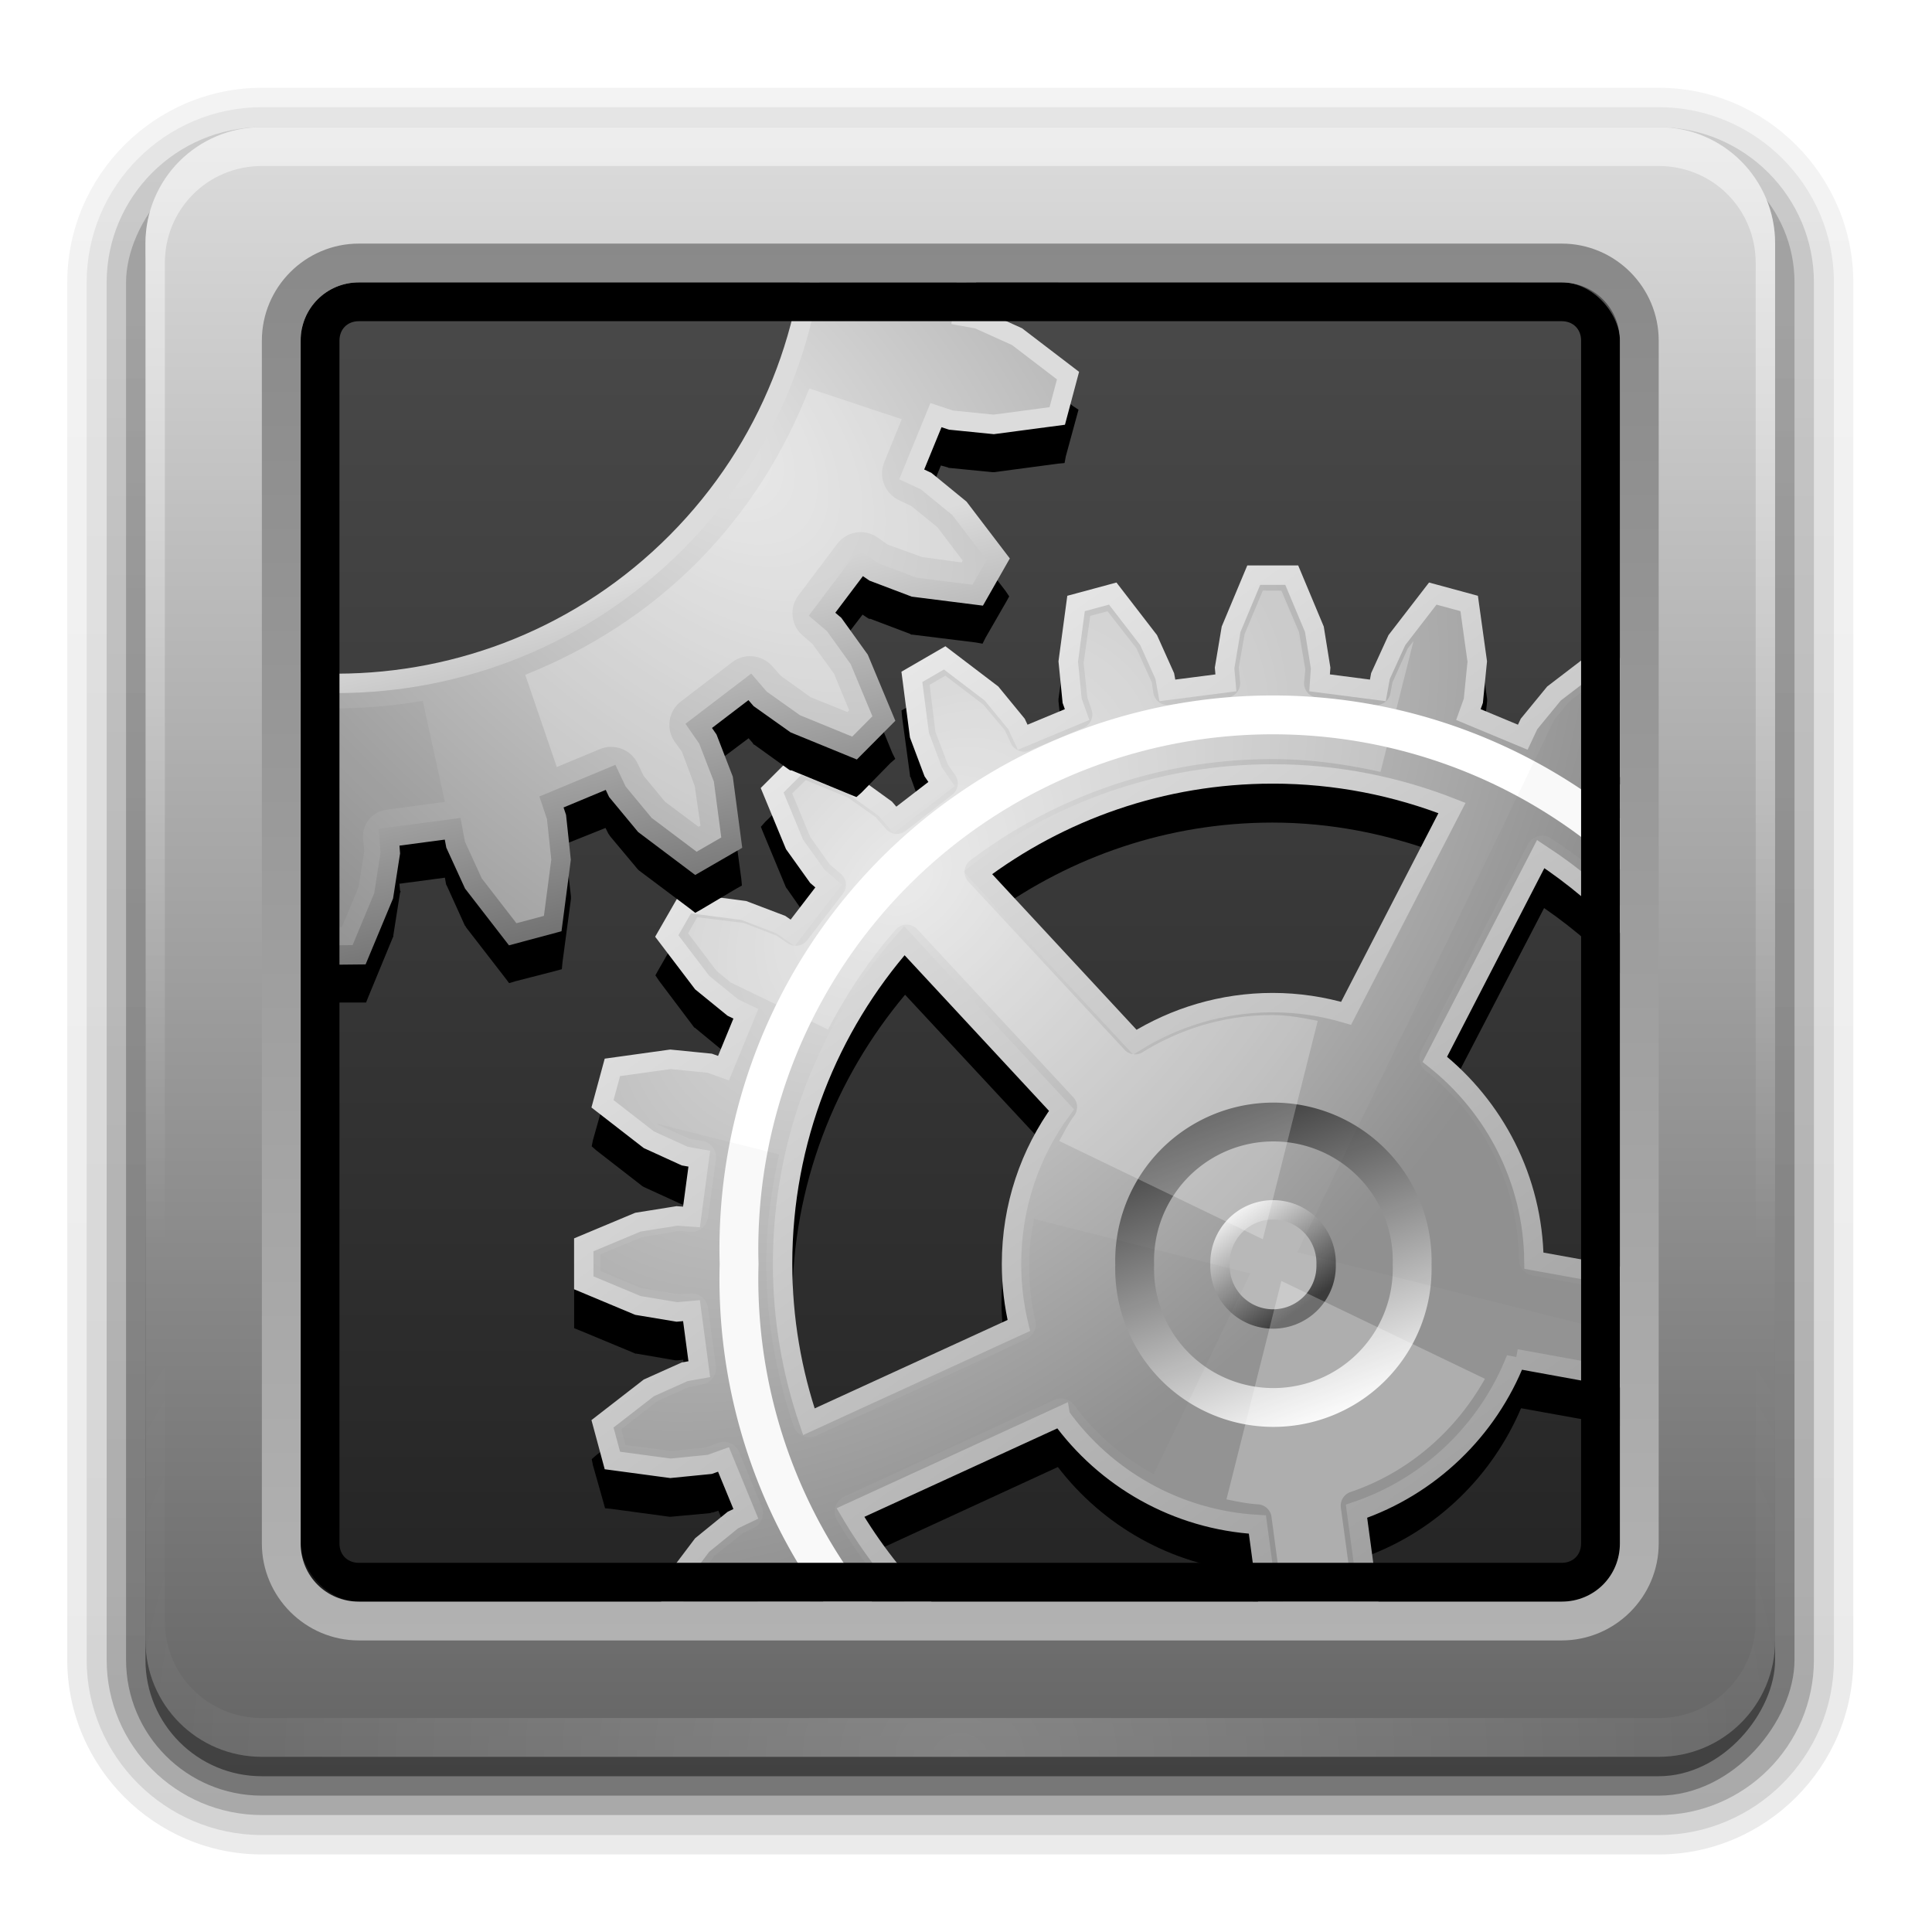 <?xml version="1.0" encoding="UTF-8" standalone="no"?>
<!-- Created with Inkscape (http://www.inkscape.org/) -->

<svg
   version="1.0"
   width="48"
   height="48"
   id="svg2408"
   sodipodi:docname="hardware.svg"
   inkscape:version="1.4 (e7c3feb, 2024-10-09)"
   xmlns:inkscape="http://www.inkscape.org/namespaces/inkscape"
   xmlns:sodipodi="http://sodipodi.sourceforge.net/DTD/sodipodi-0.dtd"
   xmlns:xlink="http://www.w3.org/1999/xlink"
   xmlns="http://www.w3.org/2000/svg"
   xmlns:svg="http://www.w3.org/2000/svg"
   xmlns:rdf="http://www.w3.org/1999/02/22-rdf-syntax-ns#"
   xmlns:cc="http://creativecommons.org/ns#"
   xmlns:dc="http://purl.org/dc/elements/1.1/">
  <sodipodi:namedview
     id="namedview1"
     pagecolor="#ffffff"
     bordercolor="#111111"
     borderopacity="1"
     inkscape:showpageshadow="0"
     inkscape:pageopacity="0"
     inkscape:pagecheckerboard="1"
     inkscape:deskcolor="#d1d1d1"
     inkscape:zoom="3.3532329"
     inkscape:cx="48.162476"
     inkscape:cy="48.162476"
     inkscape:window-width="3840"
     inkscape:window-height="2072"
     inkscape:window-x="0"
     inkscape:window-y="0"
     inkscape:window-maximized="1"
     inkscape:current-layer="svg2408" />
  <defs
     id="defs2410">
    <linearGradient
       id="linearGradient4282">
      <stop
         id="stop4284"
         style="stop-color:#e8e8e8;stop-opacity:1"
         offset="0" />
      <stop
         id="stop4286"
         style="stop-color:#828282;stop-opacity:1"
         offset="1" />
    </linearGradient>
    <linearGradient
       x1="45.448"
       y1="92.54"
       x2="45.448"
       y2="7.017"
       id="ButtonShadow"
       gradientUnits="userSpaceOnUse"
       gradientTransform="scale(1.006,0.994)">
      <stop
         id="stop3750"
         style="stop-color:#000000;stop-opacity:1"
         offset="0" />
      <stop
         id="stop3752"
         style="stop-color:#000000;stop-opacity:0.588"
         offset="1" />
    </linearGradient>
    <linearGradient
       id="linearGradient3737">
      <stop
         id="stop3739"
         style="stop-color:#ffffff;stop-opacity:1"
         offset="0" />
      <stop
         id="stop3741"
         style="stop-color:#ffffff;stop-opacity:0"
         offset="1" />
    </linearGradient>
    <filter
       color-interpolation-filters="sRGB"
       id="filter3174"
       x="-0.048"
       y="-0.048"
       width="1.095"
       height="1.097">
      <feGaussianBlur
         id="feGaussianBlur3176"
         stdDeviation="1.71" />
    </filter>
    <filter
       x="-0.196"
       y="-0.196"
       width="1.392"
       height="1.392"
       color-interpolation-filters="sRGB"
       id="filter3794">
      <feGaussianBlur
         id="feGaussianBlur3796"
         stdDeviation="5.28" />
    </filter>
    <linearGradient
       x1="48"
       y1="20.221"
       x2="48"
       y2="138.661"
       id="linearGradient3613"
       xlink:href="#linearGradient3737"
       gradientUnits="userSpaceOnUse" />
    <clipPath
       id="clipPath3613">
      <rect
         width="84"
         height="84"
         rx="6"
         ry="6"
         x="6"
         y="6"
         id="rect3615"
         style="fill:#ffffff;fill-opacity:1;fill-rule:nonzero;stroke:none" />
    </clipPath>
    <radialGradient
       cx="48"
       cy="90.172"
       r="42"
       fx="48"
       fy="90.172"
       id="radialGradient2874"
       xlink:href="#linearGradient3737-7"
       gradientUnits="userSpaceOnUse"
       gradientTransform="matrix(1.157,0,0,0.996,-7.551,0.197)" />
    <linearGradient
       id="linearGradient3737-7">
      <stop
         id="stop3739-2"
         style="stop-color:#ffffff;stop-opacity:1"
         offset="0" />
      <stop
         id="stop3741-7"
         style="stop-color:#ffffff;stop-opacity:0"
         offset="1" />
    </linearGradient>
    <linearGradient
       x1="43.179"
       y1="13"
       x2="43.179"
       y2="83.295"
       id="linearGradient3279"
       xlink:href="#linearGradient3273"
       gradientUnits="userSpaceOnUse"
       gradientTransform="matrix(1.029,0,0,-1.029,-1.412,97.412)" />
    <linearGradient
       x1="36.357"
       y1="6"
       x2="36.357"
       y2="63.893"
       id="linearGradient3188-8"
       xlink:href="#linearGradient3737-0"
       gradientUnits="userSpaceOnUse" />
    <linearGradient
       id="linearGradient3737-0">
      <stop
         id="stop3739-4"
         style="stop-color:#ffffff;stop-opacity:1"
         offset="0" />
      <stop
         id="stop3741-76"
         style="stop-color:#ffffff;stop-opacity:0"
         offset="1" />
    </linearGradient>
    <linearGradient
       x1="48"
       y1="90"
       x2="48"
       y2="5.988"
       id="linearGradient2912"
       xlink:href="#linearGradient3187-9"
       gradientUnits="userSpaceOnUse" />
    <linearGradient
       id="linearGradient3273">
      <stop
         id="stop3275"
         style="stop-color:#b2b2b2;stop-opacity:1"
         offset="0" />
      <stop
         id="stop3277"
         style="stop-color:#898989;stop-opacity:1"
         offset="1" />
    </linearGradient>
    <linearGradient
       id="linearGradient3187-9">
      <stop
         id="stop3189-7"
         style="stop-color:#656565;stop-opacity:1"
         offset="0" />
      <stop
         id="stop3191-8"
         style="stop-color:#dcdcdc;stop-opacity:1"
         offset="1" />
    </linearGradient>
    <linearGradient
       id="linearGradient3234">
      <stop
         id="stop3236"
         style="stop-color:#232323;stop-opacity:1"
         offset="0" />
      <stop
         id="stop3238"
         style="stop-color:#4b4b4b;stop-opacity:1"
         offset="1" />
    </linearGradient>
    <linearGradient
       x1="60.777"
       y1="115.279"
       x2="60.777"
       y2="8.551"
       id="linearGradient3880"
       xlink:href="#linearGradient3234"
       gradientUnits="userSpaceOnUse"
       gradientTransform="matrix(0.686,0,0,0.684,4.242,5.727)" />
    <clipPath
       id="clipPath3918">
      <rect
         width="68"
         height="68"
         rx="3"
         ry="3"
         x="14"
         y="14"
         id="rect3920"
         style="fill:#ffffff;fill-opacity:1;stroke:none" />
    </clipPath>
    <linearGradient
       id="linearGradient7450">
      <stop
         id="stop7452"
         style="stop-color:#e3e3e3;stop-opacity:1"
         offset="0" />
      <stop
         id="stop7454"
         style="stop-color:#939393;stop-opacity:1"
         offset="1" />
    </linearGradient>
    <linearGradient
       id="linearGradient3187-1">
      <stop
         id="stop3189-0"
         style="stop-color:#656565;stop-opacity:1"
         offset="0" />
      <stop
         id="stop3191-1"
         style="stop-color:#dcdcdc;stop-opacity:1"
         offset="1" />
    </linearGradient>
    <filter
       color-interpolation-filters="sRGB"
       id="filter7809"
       x="-0.063"
       y="-0.047"
       width="1.127"
       height="1.094">
      <feGaussianBlur
         id="feGaussianBlur7811"
         stdDeviation="1.86" />
    </filter>
    <filter
       color-interpolation-filters="sRGB"
       id="filter7813"
       x="-0.182"
       y="-0.095"
       width="1.364"
       height="1.189">
      <feGaussianBlur
         id="feGaussianBlur7815"
         stdDeviation="1.452" />
    </filter>
    <linearGradient
       id="linearGradient3298">
      <stop
         id="stop3300"
         style="stop-color:#f9f9f9;stop-opacity:1"
         offset="0" />
      <stop
         id="stop3302"
         style="stop-color:#3c3c3c;stop-opacity:1"
         offset="1" />
    </linearGradient>
    <filter
       color-interpolation-filters="sRGB"
       id="filter7542"
       x="-0.08"
       y="-0.08"
       width="1.159"
       height="1.159">
      <feGaussianBlur
         id="feGaussianBlur7544"
         stdDeviation="0.063" />
    </filter>
    <filter
       color-interpolation-filters="sRGB"
       id="filter4244"
       x="-0.048"
       y="-0.048"
       width="1.096"
       height="1.096">
      <feGaussianBlur
         id="feGaussianBlur4246"
         stdDeviation="1.568" />
    </filter>
    <radialGradient
       cx="48.969"
       cy="1.473"
       r="83.476"
       fx="48.969"
       fy="1.473"
       id="radialGradient4255"
       xlink:href="#linearGradient7450"
       gradientUnits="userSpaceOnUse"
       gradientTransform="matrix(1,0.004,-0.002,0.569,0.003,0.453)" />
    <linearGradient
       x1="73.195"
       y1="34.162"
       x2="49.625"
       y2="19.184"
       id="linearGradient4257"
       xlink:href="#linearGradient3187-1"
       gradientUnits="userSpaceOnUse" />
    <radialGradient
       cx="48.969"
       cy="1.473"
       r="83.476"
       fx="48.969"
       fy="1.473"
       id="radialGradient4259"
       xlink:href="#linearGradient7450"
       gradientUnits="userSpaceOnUse"
       gradientTransform="matrix(1,0.004,-0.002,0.569,0.003,0.453)" />
    <linearGradient
       x1="39.292"
       y1="18.785"
       x2="77.52"
       y2="37.811"
       id="linearGradient4261"
       xlink:href="#linearGradient7450"
       gradientUnits="userSpaceOnUse" />
    <filter
       color-interpolation-filters="sRGB"
       id="filter4278"
       x="-0.045"
       y="-0.052"
       width="1.09"
       height="1.103">
      <feGaussianBlur
         id="feGaussianBlur4280"
         stdDeviation="1.891" />
    </filter>
    <clipPath
       id="clipPath4290">
      <path
         d="m 81.776,33.017 -1.699,4.061 -0.488,2.909 0.098,1.113 -4.393,0.566 -0.195,-1.074 -1.21,-2.694 -2.694,-3.495 -2.753,0.742 -0.586,4.354 0.293,2.948 0.371,1.035 -4.08,1.699 -0.469,-0.996 -1.874,-2.284 -3.514,-2.675 -2.46,1.425 0.566,4.373 1.035,2.753 0.625,0.918 -3.495,2.694 -0.722,-0.84 -2.401,-1.738 -4.08,-1.66 -2.011,2.011 1.679,4.061 1.718,2.401 0.84,0.722 -2.694,3.514 -0.898,-0.625 -2.772,-1.054 -4.354,-0.566 -1.425,2.48 2.655,3.495 2.304,1.874 0.976,0.469 -1.679,4.08 -1.035,-0.371 -2.948,-0.293 -4.354,0.605 -0.742,2.733 3.475,2.694 2.694,1.23 1.093,0.195 -0.586,4.373 -1.093,-0.078 -2.929,0.469 -4.061,1.699 v 2.85 l 4.061,1.699 2.929,0.488 1.093,-0.098 0.586,4.393 -1.093,0.195 -2.694,1.21 -3.475,2.694 0.742,2.753 4.354,0.586 2.948,-0.293 1.035,-0.371 1.679,4.08 -0.976,0.469 -2.304,1.874 -2.655,3.514 1.425,2.46 4.354,-0.566 2.772,-1.035 0.898,-0.625 2.694,3.495 -0.84,0.722 -1.718,2.401 -1.679,4.08 2.011,2.011 4.08,-1.679 2.401,-1.718 0.722,-0.84 3.495,2.694 -0.625,0.898 -1.035,2.772 -0.566,4.354 2.46,1.425 3.514,-2.655 1.874,-2.304 0.469,-0.976 4.08,1.679 -0.371,1.035 -0.293,2.948 0.586,4.354 2.753,0.742 2.694,-3.475 1.21,-2.694 0.195,-1.093 4.393,0.586 -0.098,1.093 0.488,2.929 1.699,4.061 h 2.85 l 1.699,-4.061 0.469,-2.929 -0.078,-1.093 4.373,-0.586 0.195,1.093 1.23,2.694 2.694,3.475 2.733,-0.742 0.605,-4.354 -0.293,-2.948 -0.371,-1.035 4.08,-1.679 0.469,0.976 1.874,2.304 3.495,2.655 2.48,-1.425 -0.566,-4.354 -1.054,-2.772 -0.625,-0.898 3.514,-2.694 0.722,0.84 2.401,1.718 4.061,1.679 2.011,-2.011 -1.66,-4.08 -1.738,-2.401 -0.84,-0.722 2.694,-3.495 0.918,0.625 2.753,1.035 4.373,0.566 1.425,-2.46 -2.675,-3.514 -2.284,-1.874 -0.996,-0.469 1.699,-4.08 1.035,0.371 2.948,0.293 4.354,-0.586 0.742,-2.753 -3.495,-2.694 -2.694,-1.21 -1.074,-0.195 0.566,-4.393 1.113,0.098 2.909,-0.488 4.061,-1.699 v -2.85 l -4.061,-1.699 -2.909,-0.469 -1.113,0.078 -0.566,-4.373 1.074,-0.195 2.694,-1.23 3.495,-2.694 -0.742,-2.733 -4.354,-0.605 -2.948,0.293 -1.035,0.371 -1.699,-4.08 0.996,-0.469 2.284,-1.874 2.675,-3.495 -1.425,-2.48 -4.373,0.566 -2.753,1.054 -0.918,0.625 -2.694,-3.514 0.84,-0.722 1.738,-2.401 1.66,-4.061 -2.011,-2.011 -4.061,1.66 -2.401,1.738 -0.722,0.84 -3.514,-2.694 0.625,-0.918 1.054,-2.753 0.566,-4.373 -2.48,-1.425 -3.495,2.675 -1.874,2.284 -0.469,0.996 -4.08,-1.699 0.371,-1.035 0.293,-2.948 -0.605,-4.354 -2.733,-0.742 -2.694,3.495 -1.23,2.694 -0.195,1.074 -4.373,-0.566 0.078,-1.113 -0.469,-2.909 -1.699,-4.061 z m 1.425,14.916 c 4.751,0 9.283,0.916 13.452,2.558 l -7.946,15.404 c -1.749,-0.512 -3.591,-0.8 -5.506,-0.8 -3.796,0 -7.345,1.097 -10.348,2.968 L 61.061,55.352 c 6.162,-4.653 13.829,-7.419 22.14,-7.419 z m 20.109,6.013 c 10.023,6.567 16.654,17.877 16.654,30.75 0,0.961 -0.045,1.908 -0.117,2.85 L 102.803,84.462 c -0.073,-6.123 -2.973,-11.566 -7.439,-15.111 z m -47.755,6.501 11.792,12.71 c -2.366,3.239 -3.749,7.223 -3.749,11.539 0,1.593 0.187,3.144 0.547,4.627 l -15.756,7.224 c -1.269,-3.722 -1.972,-7.702 -1.972,-11.851 0,-9.287 3.449,-17.776 9.137,-24.248 z m 45.9,31.375 17.064,3.104 c -3.646,12.613 -13.873,22.447 -26.708,25.537 l -2.323,-17.2 c 5.479,-1.858 9.871,-6.077 11.968,-11.441 z m -34.186,4.315 c 3.35,4.654 8.699,7.771 14.779,8.122 l 2.323,17.2 c -0.389,0.012 -0.779,0.02 -1.171,0.02 -13.489,0 -25.285,-7.276 -31.687,-18.118 l 15.756,-7.224 z"
         inkscape:connector-curvature="0"
         id="path4292"
         style="fill:#ffffff;fill-opacity:1;stroke:none" />
    </clipPath>
    <clipPath
       id="clipPath4300">
      <path
         d="m 81.882,32.767 -1.713,4.096 -0.492,2.934 0.098,1.123 -4.431,0.571 -0.197,-1.083 -1.221,-2.718 -2.718,-3.525 -2.777,0.748 -0.591,4.392 0.295,2.974 0.374,1.044 -4.116,1.713 -0.473,-1.004 -1.891,-2.304 -3.545,-2.698 -2.482,1.438 0.571,4.412 1.044,2.777 0.63,0.926 -3.525,2.718 -0.729,-0.847 -2.422,-1.753 -4.116,-1.674 -2.029,2.029 1.694,4.096 1.733,2.422 0.847,0.729 -2.718,3.545 -0.906,-0.63 -2.797,-1.063 -4.392,-0.571 -1.438,2.501 2.678,3.525 2.324,1.891 0.985,0.473 -1.694,4.116 -1.044,-0.374 -2.974,-0.295 -4.392,0.611 -0.748,2.757 3.506,2.718 2.718,1.241 1.103,0.197 -0.591,4.412 -1.103,-0.079 -2.954,0.473 -4.096,1.713 v 2.875 l 4.096,1.713 2.954,0.492 1.103,-0.098 0.591,4.431 -1.103,0.197 -2.718,1.221 -3.506,2.718 0.748,2.777 4.392,0.591 2.974,-0.295 1.044,-0.374 1.694,4.116 -0.985,0.473 -2.324,1.891 -2.678,3.545 1.438,2.481 4.392,-0.571 2.797,-1.044 0.906,-0.63 2.718,3.525 -0.847,0.729 -1.733,2.422 -1.694,4.116 2.029,2.029 4.116,-1.694 2.422,-1.733 0.729,-0.847 3.525,2.718 -0.63,0.906 -1.044,2.797 -0.571,4.392 2.482,1.438 3.545,-2.678 1.891,-2.324 0.473,-0.985 4.116,1.694 -0.374,1.044 -0.295,2.974 0.591,4.392 2.777,0.748 2.718,-3.506 1.221,-2.718 0.197,-1.103 4.431,0.591 -0.098,1.103 0.492,2.954 1.713,4.096 h 2.875 l 1.713,-4.096 0.473,-2.954 -0.079,-1.103 4.412,-0.591 0.197,1.103 1.241,2.718 2.718,3.506 2.757,-0.748 0.611,-4.392 -0.295,-2.974 -0.374,-1.044 4.116,-1.694 0.473,0.985 1.891,2.324 3.525,2.678 2.501,-1.438 -0.571,-4.392 -1.063,-2.797 -0.63,-0.906 3.545,-2.718 0.729,0.847 2.422,1.733 4.096,1.694 2.029,-2.029 -1.674,-4.116 -1.753,-2.422 -0.847,-0.729 2.718,-3.525 0.926,0.63 2.777,1.044 4.412,0.571 1.438,-2.481 -2.698,-3.545 -2.304,-1.891 -1.004,-0.473 1.713,-4.116 1.044,0.374 2.974,0.295 4.392,-0.591 0.748,-2.777 -3.525,-2.718 -2.718,-1.221 -1.083,-0.197 0.571,-4.431 1.123,0.098 2.934,-0.492 4.096,-1.713 v -2.875 l -4.096,-1.713 -2.934,-0.473 -1.123,0.079 -0.571,-4.412 1.083,-0.197 2.718,-1.241 3.525,-2.718 -0.748,-2.757 -4.392,-0.611 -2.974,0.295 -1.044,0.374 -1.713,-4.116 1.004,-0.473 2.304,-1.891 2.698,-3.525 -1.438,-2.501 -4.412,0.571 -2.777,1.063 -0.926,0.63 -2.718,-3.545 0.847,-0.729 1.753,-2.422 1.674,-4.096 -2.029,-2.029 -4.096,1.674 -2.422,1.753 -0.729,0.847 -3.545,-2.718 0.63,-0.926 1.063,-2.777 0.571,-4.412 -2.501,-1.438 -3.525,2.698 -1.891,2.304 -0.473,1.004 -4.116,-1.713 0.374,-1.044 0.295,-2.974 -0.611,-4.392 -2.757,-0.748 -2.718,3.525 -1.241,2.718 -0.197,1.083 -4.412,-0.571 0.079,-1.123 -0.473,-2.934 -1.713,-4.096 z m 1.438,15.047 c 4.793,0 9.364,0.924 13.569,2.58 l -8.016,15.539 C 87.109,65.415 85.251,65.125 83.32,65.125 c -3.829,0 -7.409,1.107 -10.438,2.994 l -11.895,-12.821 c 6.216,-4.694 13.95,-7.484 22.333,-7.484 z m 20.285,6.066 c 10.111,6.625 16.799,18.033 16.799,31.019 0,0.97 -0.045,1.924 -0.118,2.875 l -17.193,-3.112 c -0.074,-6.177 -2.999,-11.667 -7.504,-15.243 z m -48.172,6.558 11.895,12.821 c -2.386,3.267 -3.781,7.287 -3.781,11.639 0,1.607 0.189,3.171 0.551,4.668 l -15.893,7.287 c -1.281,-3.755 -1.989,-7.769 -1.989,-11.954 0,-9.368 3.479,-17.931 9.217,-24.46 z m 46.301,31.649 17.213,3.131 C 115.269,107.941 104.953,117.861 92.005,120.978 l -2.344,-17.351 c 5.527,-1.874 9.957,-6.13 12.073,-11.541 z m -34.485,4.352 c 3.38,4.694 8.775,7.839 14.909,8.193 l 2.344,17.351 c -0.393,0.012 -0.786,0.02 -1.182,0.02 -13.607,0 -25.506,-7.34 -31.964,-18.276 l 15.893,-7.287 z"
         inkscape:connector-curvature="0"
         id="path4302"
         style="fill:#ffffff;fill-opacity:1;stroke:none" />
    </clipPath>
    <filter
       color-interpolation-filters="sRGB"
       id="filter4308"
       x="-0.051"
       y="-0.045"
       width="1.103"
       height="1.09">
      <feGaussianBlur
         id="feGaussianBlur4310"
         stdDeviation="1.897" />
    </filter>
    <filter
       color-interpolation-filters="sRGB"
       id="filter4325"
       x="-0.048"
       y="-0.048"
       width="1.096"
       height="1.096">
      <feGaussianBlur
         id="feGaussianBlur4327"
         stdDeviation="1.44" />
    </filter>
    <radialGradient
       cx="56.055"
       cy="55.979"
       r="52.252"
       fx="56.055"
       fy="55.979"
       id="radialGradient4338"
       xlink:href="#linearGradient7450"
       gradientUnits="userSpaceOnUse"
       gradientTransform="matrix(0.624,-0.624,0.397,0.397,57.19,56.707)" />
    <linearGradient
       x1="50.76"
       y1="42.24"
       x2="113.84"
       y2="130.512"
       id="linearGradient4340"
       xlink:href="#linearGradient4282"
       gradientUnits="userSpaceOnUse"
       gradientTransform="matrix(0.686,0,0,0.686,75.974,5.553)" />
    <linearGradient
       x1="80.875"
       y1="82.615"
       x2="82.574"
       y2="84.938"
       id="linearGradient4342"
       xlink:href="#linearGradient3298"
       gradientUnits="userSpaceOnUse" />
    <linearGradient
       x1="82.312"
       y1="85.362"
       x2="81.313"
       y2="82.652"
       id="linearGradient4344"
       xlink:href="#linearGradient3298"
       gradientUnits="userSpaceOnUse" />
    <clipPath
       id="clipPath4350">
      <rect
         width="68"
         height="68"
         rx="3"
         ry="3"
         x="84"
         y="14"
         id="rect4352"
         style="fill:#ffffff;fill-opacity:1;stroke:none" />
    </clipPath>
    <clipPath
       id="clipPath4354">
      <rect
         width="68"
         height="68"
         rx="3"
         ry="3"
         x="-36"
         y="14"
         id="rect4356"
         style="fill:#ffffff;fill-opacity:1;stroke:none" />
    </clipPath>
    <filter
       x="-0.168"
       y="-0.168"
       width="1.336"
       height="1.336"
       color-interpolation-filters="sRGB"
       id="filter3773">
      <feGaussianBlur
         id="feGaussianBlur3775"
         stdDeviation="5.04" />
    </filter>
    <linearGradient
       x1="45.448"
       y1="92.54"
       x2="45.448"
       y2="7.017"
       id="ButtonShadow-0"
       gradientUnits="userSpaceOnUse"
       gradientTransform="matrix(1.006,0,0,0.994,100,0)">
      <stop
         id="stop3750-8"
         style="stop-color:#000000;stop-opacity:1"
         offset="0" />
      <stop
         id="stop3752-5"
         style="stop-color:#000000;stop-opacity:0.588"
         offset="1" />
    </linearGradient>
    <linearGradient
       x1="32.251"
       y1="6.132"
       x2="32.251"
       y2="90.239"
       id="linearGradient3780"
       xlink:href="#ButtonShadow-0"
       gradientUnits="userSpaceOnUse"
       gradientTransform="matrix(1.024,0,0,1.012,-1.143,-98.071)" />
    <linearGradient
       x1="32.251"
       y1="6.132"
       x2="32.251"
       y2="90.239"
       id="linearGradient3772"
       xlink:href="#ButtonShadow-0"
       gradientUnits="userSpaceOnUse"
       gradientTransform="matrix(1.024,0,0,1.012,-1.143,-98.071)" />
    <linearGradient
       x1="32.251"
       y1="6.132"
       x2="32.251"
       y2="90.239"
       id="linearGradient3725"
       xlink:href="#ButtonShadow-0"
       gradientUnits="userSpaceOnUse"
       gradientTransform="matrix(1.024,0,0,1.012,-1.143,-98.071)" />
    <linearGradient
       x1="32.251"
       y1="6.132"
       x2="32.251"
       y2="90.239"
       id="linearGradient3721"
       xlink:href="#ButtonShadow-0"
       gradientUnits="userSpaceOnUse"
       gradientTransform="translate(0,-97)" />
    <linearGradient
       x1="32.251"
       y1="6.132"
       x2="32.251"
       y2="90.239"
       id="linearGradient3811"
       xlink:href="#ButtonShadow-0"
       gradientUnits="userSpaceOnUse"
       gradientTransform="matrix(1.024,0,0,1.012,-1.143,-98.071)" />
  </defs>
  <g
     id="layer2"
     style="display:none">
    <rect
       width="86"
       height="85"
       rx="6"
       ry="6"
       x="5"
       y="7"
       id="rect3745"
       style="opacity:0.9;fill:url(#ButtonShadow);fill-opacity:1;fill-rule:nonzero;stroke:none;filter:url(#filter3174)" />
  </g>
  <g
     id="layer4" />
  <g
     id="g1"
     transform="matrix(0.482,0,0,0.482,0.722,0.268)">
    <g
       id="layer6"
       style="display:inline">
      <path
         d="m 12,-95.031 c -5.511,0 -10.031,4.52 -10.031,10.031 v 71 c 0,5.511 4.52,10.031 10.031,10.031 h 72 c 5.511,0 10.031,-4.52 10.031,-10.031 v -71 c 0,-5.511 -4.52,-10.031 -10.031,-10.031 z"
         transform="scale(1,-1)"
         id="path3786"
         style="display:inline;opacity:0.08;fill:url(#linearGradient3811);fill-opacity:1;fill-rule:nonzero;stroke:none" />
      <path
         d="m 12,-94.031 c -4.972,0 -9.031,4.06 -9.031,9.031 v 71 c 0,4.972 4.06,9.031 9.031,9.031 h 72 c 4.972,0 9.031,-4.06 9.031,-9.031 v -71 c 0,-4.972 -4.06,-9.031 -9.031,-9.031 z"
         transform="scale(1,-1)"
         id="path3778"
         style="display:inline;opacity:0.1;fill:url(#linearGradient3780);fill-opacity:1;fill-rule:nonzero;stroke:none" />
      <path
         d="m 12,-93 c -4.409,0 -8,3.591 -8,8 v 71 c 0,4.409 3.591,8 8,8 h 72 c 4.409,0 8,-3.591 8,-8 v -71 c 0,-4.409 -3.591,-8 -8,-8 z"
         transform="scale(1,-1)"
         id="path3770"
         style="display:inline;opacity:0.2;fill:url(#linearGradient3772);fill-opacity:1;fill-rule:nonzero;stroke:none" />
      <rect
         width="86"
         height="85"
         rx="7"
         ry="7"
         x="5"
         y="-92"
         transform="scale(1,-1)"
         id="rect3723"
         style="display:inline;opacity:0.3;fill:url(#linearGradient3725);fill-opacity:1;fill-rule:nonzero;stroke:none" />
      <rect
         width="84"
         height="84"
         rx="6"
         ry="6"
         x="6"
         y="-91"
         transform="scale(1,-1)"
         id="rect3716"
         style="display:inline;opacity:0.45;fill:url(#linearGradient3721);fill-opacity:1;fill-rule:nonzero;stroke:none" />
    </g>
    <rect
       width="72"
       height="72"
       rx="7.547"
       ry="7.521"
       x="12"
       y="14"
       id="rect3232"
       style="display:inline;fill:url(#linearGradient3880);fill-opacity:1;fill-rule:evenodd;stroke:none" />
    <g
       transform="translate(-69,1)"
       clip-path="url(#clipPath4350)"
       id="g4329">
      <path
         d="m 131.781,29.594 -0.125,0.312 L 130.5,32.688 130.469,32.75 v 0.031 l -0.344,2 v 0.062 0.062 l 0.031,0.312 -2.094,0.25 -0.031,-0.25 v -0.062 L 128,35.094 127.156,33.25 127.125,33.188 127.094,33.125 125.25,30.75 l -0.188,-0.281 -0.344,0.094 -1.875,0.5 -0.344,0.094 -0.031,0.344 -0.406,2.969 v 0.062 0.062 l 0.219,2.031 v 0.062 0.062 l 0.094,0.25 -1.906,0.781 -0.125,-0.219 L 120.312,37.5 120.281,37.438 119,35.875 l -0.031,-0.031 -0.062,-0.062 -2.406,-1.812 -0.281,-0.219 -0.281,0.156 -1.688,1 -0.281,0.156 0.031,0.344 0.406,3 v 0.062 l 0.031,0.031 0.688,1.906 0.031,0.062 0.031,0.031 0.156,0.25 -1.656,1.281 -0.188,-0.219 -0.031,-0.062 -0.031,-0.031 -1.656,-1.188 -0.062,-0.031 -0.031,-0.031 -2.812,-1.125 -0.312,-0.125 -0.219,0.219 -1.406,1.375 -0.219,0.25 0.125,0.312 1.156,2.781 0.031,0.062 0.031,0.031 1.156,1.656 0.031,0.062 0.062,0.031 0.219,0.188 -1.281,1.656 -0.219,-0.156 -0.062,-0.031 -0.031,-0.031 -1.906,-0.719 -0.062,-0.031 h -0.062 l -3,-0.375 -0.312,-0.062 -0.188,0.312 -0.969,1.688 -0.156,0.281 0.188,0.281 1.812,2.406 0.062,0.031 0.031,0.031 1.594,1.312 0.031,0.031 0.062,0.031 0.25,0.125 -0.781,1.906 -0.281,-0.094 -0.062,-0.031 h -0.062 l -2.031,-0.188 -0.031,-0.031 L 102,54.562 99,54.969 98.688,55 l -0.094,0.344 -0.531,1.875 -0.062,0.312 0.25,0.219 2.375,1.844 0.062,0.031 0.062,0.031 1.844,0.844 0.062,0.031 h 0.062 l 0.281,0.031 -0.281,2.094 -0.281,-0.031 h -0.062 -0.062 l -2,0.312 -0.062,0.031 h -0.062 l -2.781,1.188 -0.312,0.125 v 0.312 1.969 0.344 l 0.312,0.125 2.781,1.156 0.062,0.031 h 0.062 l 2,0.344 h 0.062 0.062 L 102.719,68.531 103,70.625 l -0.281,0.031 h -0.062 l -0.062,0.031 -1.844,0.844 -0.062,0.031 -0.062,0.031 -2.375,1.844 -0.25,0.219 0.062,0.312 0.531,1.875 0.094,0.344 0.312,0.031 3,0.406 h 0.062 0.031 l 2.031,-0.188 0.062,-0.031 h 0.062 l 0.281,-0.094 0.781,1.906 -0.25,0.125 L 105,78.375 l -0.031,0.031 -1.594,1.281 -0.031,0.062 -0.062,0.031 -1.812,2.406 -0.188,0.281 0.156,0.281 0.969,1.688 0.188,0.281 0.312,-0.031 3,-0.406 h 0.062 0.031 L 107.906,83.562 107.969,83.531 108.031,83.5 108.25,83.344 109.531,85 109.312,85.188 109.25,85.219 109.219,85.25 108.062,86.906 108,86.969 V 87 l -1.156,2.812 -0.125,0.312 0.219,0.25 1.406,1.375 0.219,0.219 0.312,-0.125 2.812,-1.156 h 0.031 l 0.062,-0.031 1.656,-1.188 0.031,-0.031 0.031,-0.062 0.188,-0.219 1.656,1.281 -0.156,0.219 -0.031,0.062 -0.031,0.062 -0.688,1.906 -0.031,0.031 v 0.062 l -0.406,3 -0.031,0.312 0.281,0.188 1.688,0.969 0.281,0.156 0.281,-0.188 2.406,-1.812 0.062,-0.031 0.031,-0.062 1.281,-1.594 0.031,-0.031 0.031,-0.062 0.125,-0.219 1.906,0.781 -0.094,0.25 V 94.5 94.562 l -0.219,2.031 v 0.062 0.031 l 0.406,3 0.031,0.344 0.344,0.062 1.875,0.531 0.344,0.062 0.188,-0.25 1.844,-2.375 L 127.125,98 127.156,97.938 128,96.094 l 0.031,-0.062 v -0.062 l 0.031,-0.281 2.094,0.281 -0.031,0.281 v 0.062 0.062 l 0.344,2.031 v 0.031 l 0.031,0.062 1.156,2.781 0.125,0.312 h 0.344 1.969 0.312 l 0.125,-0.312 1.188,-2.781 0.031,-0.062 V 98.375 l 0.312,-2 V 96.312 96.25 95.969 l 2.062,-0.281 0.031,0.281 0.031,0.062 v 0.062 l 0.844,1.875 0.031,0.031 0.031,0.062 1.875,2.375 0.188,0.281 0.312,-0.094 1.906,-0.531 0.312,-0.062 0.031,-0.344 0.438,-3 V 96.656 96.594 l -0.219,-2.031 v -0.062 l -0.031,-0.062 -0.094,-0.25 1.938,-0.781 0.125,0.219 v 0.062 l 0.062,0.031 1.281,1.594 0.031,0.031 0.062,0.062 2.375,1.812 0.281,0.188 0.281,-0.156 1.719,-0.969 0.281,-0.188 -0.062,-0.312 -0.375,-3 V 92.719 L 151.781,92.688 151.062,90.781 151.031,90.719 151,90.656 150.844,90.438 152.5,89.156 l 0.188,0.219 0.031,0.062 0.062,0.031 1.656,1.188 0.031,0.031 h 0.062 l 2.781,1.156 0.312,0.125 0.25,-0.219 1.375,-1.375 0.219,-0.25 -0.125,-0.312 -1.125,-2.781 -0.031,-0.062 -0.031,-0.062 -1.188,-1.656 -0.031,-0.031 L 156.875,85.188 156.656,85 l 1.281,-1.656 0.25,0.156 0.031,0.031 0.062,0.031 1.906,0.719 h 0.031 0.062 l 3,0.406 0.344,0.031 0.156,-0.281 1,-1.688 0.156,-0.281 L 164.75,82.188 162.906,79.781 162.875,79.75 162.812,79.688 161.25,78.406 161.188,78.375 l -0.031,-0.031 -0.25,-0.125 0.781,-1.906 0.281,0.094 H 162 l 0.062,0.031 2.031,0.188 h 0.062 0.062 l 3,-0.406 0.312,-0.031 0.094,-0.344 0.5,-1.875 0.094,-0.312 -0.25,-0.219 -2.406,-1.844 -0.062,-0.031 -0.031,-0.031 -1.875,-0.844 h -0.031 l -0.062,-0.031 -0.281,-0.062 0.25,-2.062 0.312,0.031 h 0.062 0.062 l 2,-0.344 h 0.031 l 0.062,-0.031 2.781,-1.156 0.312,-0.125 v -0.344 -1.969 -0.312 l -0.312,-0.125 -2.781,-1.188 h -0.062 l -0.031,-0.031 -2,-0.312 h -0.062 -0.062 l -0.312,0.031 -0.25,-2.062 0.281,-0.062 h 0.062 l 0.031,-0.031 1.875,-0.844 0.031,-0.031 0.062,-0.031 2.406,-1.844 0.25,-0.219 -0.094,-0.312 -0.5,-1.875 -0.094,-0.344 -0.312,-0.031 -3,-0.406 -0.062,-0.031 -0.062,0.031 -2.031,0.188 H 162 l -0.031,0.031 -0.281,0.094 -0.781,-1.906 0.25,-0.125 0.031,-0.031 0.062,-0.062 1.562,-1.281 0.062,-0.031 0.031,-0.031 L 164.75,49 l 0.188,-0.281 -0.156,-0.281 -1,-1.688 -0.156,-0.312 -0.344,0.062 -3,0.375 h -0.062 l -0.031,0.031 -1.906,0.719 -0.062,0.031 -0.031,0.031 -0.25,0.156 L 156.656,46.188 156.875,46 l 0.062,-0.031 0.031,-0.062 1.188,-1.656 0.031,-0.031 0.031,-0.062 1.125,-2.781 0.125,-0.312 -0.219,-0.25 -1.375,-1.375 -0.25,-0.219 -0.312,0.125 -2.781,1.125 -0.062,0.031 -0.031,0.031 -1.656,1.188 -0.062,0.031 -0.031,0.062 L 152.5,42.031 150.844,40.75 151,40.5 l 0.031,-0.031 0.031,-0.062 0.719,-1.875 0.031,-0.062 v -0.062 l 0.375,-3 0.062,-0.344 -0.281,-0.156 -1.719,-1 -0.281,-0.156 -0.281,0.219 -2.375,1.812 -0.062,0.062 -0.031,0.031 -1.281,1.562 -0.062,0.062 v 0.062 l -0.125,0.219 L 143.812,37 l 0.094,-0.25 0.031,-0.062 V 36.625 l 0.219,-2.031 v -0.062 -0.062 l -0.438,-3 -0.031,-0.312 -0.312,-0.094 -1.906,-0.5 -0.312,-0.094 -0.188,0.281 -1.875,2.375 -0.031,0.062 -0.031,0.062 -0.844,1.844 v 0.062 l -0.031,0.062 -0.031,0.25 -2.062,-0.25 v -0.312 -0.062 -0.031 l -0.312,-2 V 32.75 l -0.031,-0.062 -1.188,-2.781 -0.125,-0.312 h -0.312 -1.969 -0.344 z m 1.312,11.25 c 3.005,0 5.867,0.58 8.531,1.562 l -5.031,9.719 c -1.119,-0.292 -2.287,-0.5 -3.5,-0.5 -2.536,0 -4.887,0.753 -6.938,1.938 l -7.5,-8.031 c 4.07,-2.933 9.04,-4.688 14.438,-4.688 z m 14,4.406 c 6.479,4.464 10.75,11.881 10.75,20.344 0,0.465 -0.004,0.915 -0.031,1.375 L 147,65 c -0.169,-4.047 -2.034,-7.62 -4.938,-10.062 z m -32.938,4.469 7.469,8.031 c -1.537,2.244 -2.5,4.923 -2.5,7.844 0,0.993 0.146,1.939 0.344,2.875 l -9.938,4.562 c -0.748,-2.357 -1.188,-4.835 -1.188,-7.438 0,-6.048 2.207,-11.575 5.812,-15.875 z m 31.75,21.312 10.75,1.938 c -2.53,8.063 -9.036,14.329 -17.25,16.5 l -1.438,-10.812 c 3.591,-1.338 6.441,-4.115 7.938,-7.625 z m -23.875,3.031 c 2.318,3.023 5.835,5.055 9.844,5.406 l 1.469,10.875 c -0.081,9.2e-4 -0.169,0 -0.25,0 -8.876,0 -16.595,-4.697 -20.969,-11.719 z"
         inkscape:connector-curvature="0"
         id="path4312"
         style="color:#000000;font-style:normal;font-variant:normal;font-weight:normal;font-stretch:normal;font-size:medium;line-height:normal;font-family:'Abandoned Bitplane';-inkscape-font-specification:'Abandoned Bitplane';text-indent:0;text-align:start;text-decoration:none;text-decoration-line:none;letter-spacing:normal;word-spacing:normal;text-transform:none;writing-mode:lr-tb;direction:ltr;text-anchor:start;display:inline;overflow:visible;visibility:visible;fill:#000000;fill-opacity:1;stroke:none;stroke-width:1;marker:none;filter:url(#filter4325);enable-background:accumulate" />
      <path
         d="m 132.126,28.09 -1.167,2.789 -0.335,1.998 0.067,0.764 -3.017,0.389 -0.134,-0.738 -0.831,-1.851 -1.851,-2.401 -1.891,0.51 -0.402,2.991 0.201,2.025 0.255,0.711 -2.803,1.167 -0.322,-0.684 -1.287,-1.569 -2.414,-1.837 -1.69,0.979 0.389,3.004 0.711,1.891 0.429,0.63 -2.401,1.851 -0.496,-0.577 -1.65,-1.194 -2.803,-1.14 -1.381,1.381 1.153,2.789 1.18,1.65 0.577,0.496 -1.851,2.414 -0.617,-0.429 -1.904,-0.724 -2.991,-0.389 -0.979,1.703 1.824,2.401 1.582,1.287 0.671,0.322 -1.153,2.803 -0.711,-0.255 -2.025,-0.201 -2.991,0.416 -0.51,1.877 2.387,1.851 1.851,0.845 0.751,0.134 -0.402,3.004 -0.751,-0.054 -2.012,0.322 -2.789,1.167 v 1.958 l 2.789,1.167 2.012,0.335 0.751,-0.067 0.402,3.017 -0.751,0.134 -1.851,0.831 -2.387,1.851 0.51,1.891 2.991,0.402 2.025,-0.201 0.711,-0.255 1.153,2.803 -0.671,0.322 -1.582,1.287 -1.824,2.414 0.979,1.69 2.991,-0.389 1.904,-0.711 0.617,-0.429 1.851,2.401 -0.577,0.496 -1.18,1.65 -1.153,2.803 1.381,1.381 2.803,-1.153 1.65,-1.18 0.496,-0.577 2.401,1.851 -0.429,0.617 -0.711,1.904 -0.389,2.991 1.69,0.979 2.414,-1.824 1.287,-1.582 0.322,-0.671 2.803,1.153 -0.255,0.711 -0.201,2.025 0.402,2.991 1.891,0.51 1.851,-2.387 0.831,-1.851 0.134,-0.751 3.017,0.402 -0.067,0.751 0.335,2.012 1.167,2.789 h 1.958 l 1.167,-2.789 0.322,-2.012 -0.054,-0.751 3.004,-0.402 0.134,0.751 0.845,1.851 1.851,2.387 1.877,-0.51 0.416,-2.991 -0.201,-2.025 -0.255,-0.711 2.803,-1.153 0.322,0.671 1.287,1.582 2.401,1.824 1.703,-0.979 -0.389,-2.991 -0.724,-1.904 -0.429,-0.617 2.414,-1.851 0.496,0.577 1.65,1.18 2.789,1.153 1.381,-1.381 -1.14,-2.803 -1.194,-1.65 -0.577,-0.496 1.851,-2.401 0.63,0.429 1.891,0.711 3.004,0.389 0.979,-1.69 -1.837,-2.414 -1.569,-1.287 -0.684,-0.322 1.167,-2.803 0.711,0.255 2.025,0.201 2.991,-0.402 0.51,-1.891 -2.401,-1.851 -1.851,-0.831 -0.738,-0.134 0.389,-3.017 0.764,0.067 1.998,-0.335 2.789,-1.167 v -1.958 l -2.789,-1.167 -1.998,-0.322 -0.764,0.054 -0.389,-3.004 0.738,-0.134 1.851,-0.845 2.401,-1.851 -0.51,-1.877 -2.991,-0.416 -2.025,0.201 -0.711,0.255 -1.167,-2.803 0.684,-0.322 1.569,-1.287 1.837,-2.401 -0.979,-1.703 -3.004,0.389 -1.891,0.724 -0.63,0.429 -1.851,-2.414 0.577,-0.496 1.194,-1.65 1.14,-2.789 -1.381,-1.381 -2.789,1.14 -1.649,1.194 -0.496,0.577 -2.414,-1.851 0.429,-0.63 0.724,-1.891 0.389,-3.004 -1.703,-0.979 -2.401,1.837 -1.287,1.569 -0.322,0.684 -2.803,-1.167 0.255,-0.711 0.201,-2.025 -0.416,-2.991 -1.877,-0.51 -1.851,2.401 -0.845,1.851 -0.134,0.738 -3.004,-0.389 0.054,-0.764 -0.322,-1.998 -1.167,-2.789 z m 0.979,10.246 c 3.263,0 6.376,0.629 9.24,1.757 l -5.458,10.581 c -1.202,-0.352 -2.467,-0.55 -3.782,-0.55 -2.607,0 -5.045,0.754 -7.108,2.038 l -8.1,-8.73 c 4.233,-3.196 9.499,-5.096 15.208,-5.096 z m 13.813,4.13 c 6.885,4.511 11.439,12.279 11.439,21.122 0,0.66 -0.031,1.31 -0.081,1.958 l -11.707,-2.119 c -0.05,-4.206 -2.042,-7.944 -5.109,-10.38 z m -32.802,4.466 8.1,8.73 c -1.625,2.225 -2.575,4.962 -2.575,7.926 0,1.094 0.129,2.16 0.375,3.178 l -10.822,4.962 c -0.872,-2.557 -1.354,-5.29 -1.354,-8.14 0,-6.379 2.369,-12.21 6.276,-16.656 z m 31.528,21.551 11.721,2.132 c -2.505,8.663 -9.529,15.419 -18.346,17.541 l -1.596,-11.815 c 3.763,-1.276 6.78,-4.174 8.221,-7.859 z m -23.482,2.964 c 2.301,3.197 5.975,5.338 10.152,5.579 l 1.596,11.815 c -0.267,0.008 -0.535,0.013 -0.805,0.013 -9.266,0 -17.368,-4.998 -21.766,-12.445 L 122.162,71.446 Z"
         inkscape:connector-curvature="0"
         id="path6159"
         style="fill:url(#radialGradient4338);fill-opacity:1;stroke:url(#linearGradient4340);stroke-width:1;stroke-miterlimit:4;stroke-dasharray:none;stroke-opacity:1" />
      <path
         d="m 83.039,84.007 a 1.237,1.237 0 1 1 -2.473,0 1.237,1.237 0 1 1 2.473,0 z"
         transform="matrix(2.211,0,0,2.211,-47.743,-122.121)"
         id="path7458"
         style="fill:#b8b8b8;fill-opacity:1;fill-rule:nonzero;stroke:url(#linearGradient4342);stroke-width:0.452;stroke-linecap:butt;stroke-linejoin:round;stroke-miterlimit:4;stroke-dasharray:none;stroke-dashoffset:0;stroke-opacity:1" />
      <path
         d="m 83.039,84.007 a 1.237,1.237 0 1 1 -2.473,0 1.237,1.237 0 1 1 2.473,0 z"
         transform="matrix(22.248,0,0,22.248,-1686.833,-1805.392)"
         id="path7536"
         style="fill:none;stroke:#ffffff;stroke-width:0.09;stroke-linecap:butt;stroke-linejoin:round;stroke-miterlimit:4;stroke-dasharray:none;stroke-dashoffset:0;stroke-opacity:1;filter:url(#filter7542)" />
      <path
         d="m 83.039,84.007 a 1.237,1.237 0 1 1 -2.473,0 1.237,1.237 0 1 1 2.473,0 z"
         transform="matrix(5.783,0,0,5.783,-339.924,-422.177)"
         id="path7546"
         style="fill:none;stroke:url(#linearGradient4344);stroke-width:0.346;stroke-linecap:butt;stroke-linejoin:round;stroke-miterlimit:4;stroke-dasharray:none;stroke-dashoffset:0;stroke-opacity:1" />
      <path
         d="m 108,40.531 -2.625,2 -0.031,0.062 -1.031,1.25 -19.281,39.969 44.562,11.219 -0.094,-0.062 -2.312,-1.031 h -0.062 l -1.031,-0.219 a 1.235,1.235 0 0 1 -0.969,-1.375 l 0.594,-4.375 a 1.235,1.235 0 0 1 1.312,-1.062 l 0.875,0.062 L 130.688,86.5 h 0.031 l 3.031,-1.281 v -1.25 l -3.094,-1.281 -2.75,-0.469 h -0.062 L 127,82.281 a 1.235,1.235 0 0 1 -1.281,-1.062 l -0.594,-4.375 a 1.235,1.235 0 0 1 1,-1.375 l 0.969,-0.156 2.406,-1.094 2.719,-2.125 -0.312,-1.156 -3.438,-0.469 -2.594,0.25 -0.906,0.344 A 1.235,1.235 0 0 1 123.375,70.375 l -1.688,-4.094 a 1.235,1.235 0 0 1 0.625,-1.594 l 0.875,-0.406 2.094,-1.75 0.062,-0.031 2,-2.625 -0.625,-1.094 -3.375,0.438 -2.5,0.969 L 120,60.75 a 1.235,1.235 0 0 1 -1.656,-0.281 l -2.688,-3.5 a 1.235,1.235 0 0 1 0.156,-1.688 l 0.75,-0.656 1.469,-2 0.031,-0.062 1.344,-3.281 -0.844,-0.812 -3.219,1.312 -0.094,0.031 -2,1.469 -0.656,0.781 a 1.235,1.235 0 0 1 -1.688,0.156 L 107.375,49.5 a 1.235,1.235 0 0 1 -0.281,-1.656 l 0.562,-0.812 0.969,-2.5 0.438,-3.375 z m -4.594,12.031 a 1.235,1.235 0 0 1 0.688,0.219 c 10.369,6.794 17.25,18.499 17.25,31.812 0,1.007 -0.082,1.976 -0.156,2.938 a 1.235,1.235 0 0 1 -1.438,1.125 L 102.688,85.562 a 1.235,1.235 0 0 1 -1.031,-1.219 c -0.069,-5.747 -2.805,-10.826 -7,-14.156 a 1.235,1.235 0 0 1 -0.312,-1.531 L 102.312,53.25 a 1.235,1.235 0 0 1 1.094,-0.688 z m -66.469,21.594 0.094,0.062 2.406,1.094 0.969,0.156 a 1.235,1.235 0 0 1 1,1.375 l -0.594,4.375 a 1.235,1.235 0 0 1 -1.281,1.062 L 38.688,82.219 H 38.625 L 35.844,82.688 32.75,83.969 v 1.25 L 35.781,86.5 h 0.031 l 2.812,0.469 0.875,-0.062 a 1.235,1.235 0 0 1 1.312,1.062 l 0.594,4.375 a 1.235,1.235 0 0 1 -0.969,1.375 l -1.031,0.219 h -0.062 l -2.312,1.031 -2.719,2.125 0.312,1.188 3.438,0.438 2.594,-0.25 0.906,-0.344 a 1.235,1.235 0 0 1 1.594,0.688 l 1.688,4.094 a 1.235,1.235 0 0 1 -0.625,1.594 l -0.812,0.406 -2.094,1.656 -2.062,2.781 0.594,1.031 3.344,-0.438 2.531,-0.938 0.812,-0.562 a 1.235,1.235 0 0 1 1.656,0.281 l 2.688,3.5 a 1.235,1.235 0 0 1 -0.156,1.688 l -0.75,0.656 -1.469,2 -0.031,0.062 -1.344,3.281 0.844,0.812 3.25,-1.312 0.062,-0.031 2,-1.469 0.656,-0.75 A 1.235,1.235 0 0 1 55.625,117 l 3.5,2.688 a 1.235,1.235 0 0 1 0.281,1.656 l -0.562,0.812 -0.938,2.531 -0.438,3.344 1.062,0.594 2.781,-2.062 0.844,-1.062 3.5,-7.281 C 59.385,114.923 54.098,109.999 50.5,103.906 a 1.235,1.235 0 0 1 0.531,-1.75 l 15.75,-7.25 a 1.235,1.235 0 0 1 1.531,0.406 c 1.544,2.145 3.619,3.843 5.938,5.156 L 81.5,85.406 65.281,81.312 c -0.196,1.076 -0.375,2.142 -0.375,3.281 0,1.506 0.134,2.962 0.469,4.344 a 1.235,1.235 0 0 1 -0.688,1.406 l -15.781,7.25 A 1.235,1.235 0 0 1 47.25,96.875 c -1.313,-3.851 -2.062,-7.989 -2.062,-12.281 0,-2.795 0.394,-5.502 0.969,-8.125 z"
         transform="matrix(0.687,0,0,0.687,75.955,5.411)"
         clip-path="url(#clipPath4290)"
         id="path7663"
         style="opacity:0.15;fill:#000000;fill-opacity:1;fill-rule:nonzero;stroke:none;filter:url(#filter4278)" />
      <path
         d="m 82.562,33.938 -1.375,3.281 -0.438,2.5 v 0.062 l 0.094,1.062 a 1.093,1.093 0 0 1 -0.969,1.188 l -4.406,0.562 A 1.093,1.093 0 0 1 74.281,41.688 L 74.156,40.875 74.125,40.812 73,38.312 70.812,35.5 69.5,35.844 l -0.5,3.562 0.281,2.625 0.312,0.906 A 1.093,1.093 0 0 1 69,44.312 l -4.062,1.719 A 1.093,1.093 0 0 1 63.5,45.5 L 63.062,44.562 63.031,44.5 l -1.625,-1.938 -2.875,-2.188 -1.188,0.688 0.438,3.562 0.938,2.469 0.562,0.812 a 1.093,1.093 0 0 1 -0.25,1.5 l -3.5,2.719 a 1.093,1.093 0 0 1 -1.5,-0.156 l -0.688,-0.781 -0.031,-0.062 -2.156,-1.531 -3.188,-1.312 -1.031,1 1.375,3.312 1.469,2.062 0.844,0.719 a 1.093,1.093 0 0 1 0.156,1.5 l -2.688,3.5 a 1.093,1.093 0 0 1 -1.5,0.25 l -0.812,-0.562 -2.5,-0.969 -3.531,-0.438 -0.688,1.219 2.156,2.844 1.062,0.875 0.062,0.031 7.312,3.531 c 1.417,-2.72 3.12,-5.281 5.125,-7.562 a 1.093,1.093 0 0 1 1.625,-0.031 l 11.812,12.719 a 1.093,1.093 0 0 1 0.062,1.406 c -0.437,0.599 -0.762,1.254 -1.125,1.906 L 82.562,83.031 86.719,66.5 c -1.129,-0.223 -2.252,-0.438 -3.438,-0.438 -3.59,2e-6 -6.973,1.044 -9.812,2.812 a 1.093,1.093 0 0 1 -1.375,-0.188 L 60.281,55.969 a 1.093,1.093 0 0 1 0.156,-1.625 c 6.352,-4.796 14.28,-7.656 22.844,-7.656 2.819,10e-7 5.548,0.38 8.188,0.969 l 2.5,-9.906 -0.438,0.562 -1.125,2.5 -0.031,0.062 -0.156,0.844 a 1.093,1.093 0 0 1 -1.188,0.875 l -4.375,-0.562 A 1.093,1.093 0 0 1 85.688,40.844 L 85.781,39.906 85.312,37.125 V 37.094 L 83.969,33.938 Z m 1.406,52.25 -4.156,16.531 c 0.791,0.16 1.571,0.329 2.375,0.375 a 1.093,1.093 0 0 1 1.031,0.938 l 2.312,17.219 a 1.093,1.093 0 0 1 -1.062,1.25 c -0.435,0.014 -0.817,0 -1.188,0 -2.827,0 -5.57,-0.38 -8.219,-0.969 l -2.5,9.938 0.438,-0.562 1.125,-2.5 0.156,-0.906 a 1.093,1.093 0 0 1 1.188,-0.906 l 4.406,0.562 a 1.093,1.093 0 0 1 0.969,1.188 L 80.75,129.375 v 0.062 l 0.438,2.531 1.375,3.281 h 1.406 l 1.344,-3.156 v -0.031 l 0.438,-2.812 -0.062,-0.906 a 1.093,1.093 0 0 1 0.969,-1.188 l 4.375,-0.562 a 1.093,1.093 0 0 1 1.188,0.875 l 0.156,0.875 0.031,0.062 1.125,2.5 2.156,2.781 1.344,-0.375 0.5,-3.531 -0.281,-2.625 -0.312,-0.938 a 1.093,1.093 0 0 1 0.625,-1.375 l 4.094,-1.656 a 1.093,1.093 0 0 1 1.375,0.531 l 0.344,0.75 0.062,0.062 1.719,2.125 2.844,2.156 1.188,-0.688 -0.438,-3.531 -0.969,-2.5 -0.562,-0.812 a 1.093,1.093 0 0 1 0.25,-1.5 L 111,117.094 a 1.093,1.093 0 0 1 1.5,0.156 l 0.719,0.844 2.062,1.469 3.281,1.344 1.031,-1 -1.375,-3.312 -1.469,-2.062 -0.844,-0.719 a 1.093,1.093 0 0 1 -0.156,-1.5 l 2.688,-3.5 a 1.093,1.093 0 0 1 1.469,-0.25 l 0.719,0.5 0.062,0.031 2.469,0.938 h 0.094 l 3.562,0.5 0.688,-1.188 -2.188,-2.875 -0.969,-0.844 -0.062,-0.031 -7.5,-3.594 c -4.997,9.6 -13.851,16.875 -24.625,19.469 a 1.093,1.093 0 0 1 -1.344,-0.906 l -2.344,-17.219 a 1.093,1.093 0 0 1 0.75,-1.188 c 4.363,-1.48 7.934,-4.599 10.156,-8.562 z"
         transform="matrix(0.681,0,0,0.681,76.369,5.777)"
         clip-path="url(#clipPath4300)"
         id="path7661"
         style="opacity:0.5;fill:#ffffff;fill-opacity:1;fill-rule:nonzero;stroke:none;filter:url(#filter4308)" />
    </g>
    <g
       transform="translate(50)"
       clip-path="url(#clipPath4354)"
       id="g4248">
      <path
         d="m -35.406,-27.281 -0.312,0.031 -0.125,0.281 -1.281,3.031 v 0.062 l -0.031,0.062 -0.344,2.188 v 0.062 0.062 l 0.031,0.344 -2.344,0.312 -0.062,-0.344 V -21.25 l -0.031,-0.062 -0.938,-2 v -0.062 l -0.062,-0.031 -2,-2.594 -0.188,-0.281 -0.344,0.094 -2.062,0.562 -0.312,0.094 -0.062,0.312 -0.406,3.281 -0.031,0.062 0.031,0.062 0.219,2.188 v 0.062 l 0.031,0.031 0.125,0.375 -2.156,0.875 -0.156,-0.312 -0.031,-0.031 -0.062,-0.062 -1.406,-1.719 -0.031,-0.031 -0.062,-0.031 -2.625,-1.969 -0.25,-0.219 -0.281,0.188 -1.844,1.062 -0.312,0.156 0.062,0.344 0.406,3.25 0.031,0.062 v 0.062 l 0.812,2.062 0.031,0.062 0.031,0.031 0.188,0.281 -1.875,1.469 -0.219,-0.281 -0.031,-0.031 L -55.75,-14 l -1.812,-1.281 -0.031,-0.031 h -0.062 l -3.062,-1.25 -0.281,-0.125 -0.25,0.219 -1.5,1.531 -0.25,0.25 0.125,0.281 1.281,3.062 0.031,0.031 0.031,0.062 1.281,1.812 0.031,0.031 0.062,0.031 0.25,0.219 -1.438,1.906 -0.281,-0.188 -0.031,-0.062 h -0.062 l -2.062,-0.812 h -0.062 l -0.062,-0.031 -3.25,-0.375 -0.344,-0.062 -0.156,0.312 -1.062,1.844 -0.156,0.281 0.188,0.281 2,2.594 0.031,0.062 0.062,0.031 1.719,1.406 0.031,0.031 0.062,0.031 0.312,0.156 -0.875,2.156 -0.344,-0.125 h -0.062 -0.062 l -2.188,-0.219 -0.062,-0.031 -0.062,0.031 -3.281,0.469 -0.344,0.031 -0.062,0.312 -0.531,2.094 -0.094,0.312 0.25,0.188 2.625,2 0.031,0.031 0.062,0.031 2.031,0.906 0.062,0.031 h 0.031 l 0.375,0.062 -0.312,2.344 -0.344,-0.031 h -0.062 -0.062 l -2.188,0.375 h -0.062 l -0.031,0.031 -3.031,1.281 -0.312,0.125 V 11 v 2.125 0.344 l 0.312,0.125 3.031,1.25 0.062,0.031 h 0.062 l 2.188,0.344 0.062,0.031 h 0.062 l 0.344,-0.031 0.312,2.312 -0.312,0.062 -0.062,0.031 -0.062,0.031 -2.031,0.906 -0.062,0.031 -0.062,0.031 -2.594,2.031 -0.25,0.219 0.094,0.312 0.562,2.062 0.094,0.312 0.312,0.031 3.281,0.438 h 0.031 0.062 l 2.219,-0.219 h 0.062 l 0.062,-0.031 0.312,-0.125 0.906,2.188 -0.312,0.156 -0.062,0.031 -0.031,0.031 -1.719,1.406 -0.031,0.031 -0.031,0.062 -2,2.625 -0.188,0.25 0.156,0.281 1.062,1.844 0.156,0.312 0.344,-0.062 3.281,-0.438 h 0.062 l 0.031,-0.031 2.094,-0.781 h 0.062 l 0.031,-0.062 0.281,-0.188 1.469,1.875 -0.281,0.219 -0.031,0.031 -0.031,0.062 -1.312,1.781 -0.031,0.062 -0.031,0.031 -1.219,3.094 -0.125,0.281 0.25,0.25 1.5,1.5 0.219,0.219 0.312,-0.125 3.062,-1.281 h 0.031 l 0.062,-0.031 1.781,-1.312 0.062,-0.031 0.031,-0.031 0.219,-0.281 1.875,1.438 -0.188,0.281 -0.031,0.062 -0.031,0.062 -0.75,2.062 -0.031,0.062 v 0.062 l -0.406,3.281 -0.062,0.312 0.312,0.188 1.844,1.031 0.281,0.188 0.281,-0.219 2.594,-2 0.031,-0.031 0.031,-0.062 1.406,-1.719 0.062,-0.031 v -0.062 l 0.156,-0.312 2.188,0.875 -0.125,0.344 v 0.062 l -0.031,0.062 -0.188,2.188 v 0.062 0.062 l 0.438,3.25 0.062,0.344 0.312,0.094 2.062,0.531 0.312,0.094 0.219,-0.25 2,-2.625 0.031,-0.062 0.031,-0.031 0.906,-2.031 0.031,-0.062 v -0.062 l 0.062,-0.344 2.344,0.312 -0.031,0.344 v 0.062 0.062 l 0.375,2.188 0.031,0.062 v 0.031 l 1.281,3.062 0.125,0.312 0.344,-0.031 h 2.125 0.344 l 0.125,-0.312 1.25,-3.031 0.031,-0.062 v -0.062 l 0.344,-2.188 0.031,-0.062 -0.031,-0.062 -0.031,-0.344 2.344,-0.312 0.062,0.344 0.031,0.062 0.031,0.062 0.906,2 0.031,0.031 0.031,0.062 2.031,2.625 0.188,0.25 0.312,-0.094 2.062,-0.531 0.344,-0.094 0.031,-0.344 0.438,-3.281 v -0.062 -0.062 l -0.25,-2.188 v -0.062 l -0.031,-0.062 -0.125,-0.344 2.188,-0.875 0.156,0.312 0.031,0.031 0.031,0.062 1.438,1.719 0.031,0.031 0.031,0.031 2.625,1.969 0.281,0.219 0.281,-0.156 1.844,-1.094 0.281,-0.156 -0.031,-0.344 -0.438,-3.25 v -0.062 l -0.031,-0.062 -0.781,-2.062 -0.031,-0.062 -0.031,-0.031 -0.188,-0.312 1.875,-1.406 0.219,0.25 0.031,0.062 0.062,0.031 1.781,1.281 0.062,0.031 h 0.062 l 3.031,1.25 0.312,0.125 0.25,-0.219 1.5,-1.531 0.25,-0.219 -0.156,-0.312 -1.25,-3.062 -0.031,-0.031 -0.031,-0.062 -1.281,-1.781 -0.062,-0.062 -0.031,-0.031 -0.281,-0.219 1.438,-1.875 0.281,0.188 0.062,0.031 h 0.062 l 2.062,0.781 0.031,0.031 h 0.062 l 3.281,0.406 0.344,0.062 0.156,-0.312 1.062,-1.844 0.156,-0.281 -0.188,-0.281 -2,-2.594 L -1.688,27.25 -1.75,27.219 -3.469,25.812 -3.5,25.781 -3.562,25.75 -3.875,25.594 -3,23.438 l 0.344,0.094 0.062,0.031 h 0.031 l 2.219,0.219 H -0.281 -0.25 L 3.031,23.344 3.375,23.312 3.438,22.969 4,20.906 4.094,20.562 3.812,20.375 l -2.625,-2 -0.031,-0.062 h -0.062 l -2,-0.906 -0.062,-0.031 h -0.062 L -1.375,17.312 -1.094,14.969 -0.75,15 h 0.062 0.062 L 1.562,14.625 H 1.625 l 0.062,-0.031 3.031,-1.281 0.312,-0.125 V 12.844 10.719 10.375 L 4.719,10.25 1.656,9 1.625,8.969 H 1.562 L -0.625,8.625 -0.688,8.594 -0.75,8.625 -1.094,8.656 -1.406,6.312 -1.094,6.25 -1.031,6.219 -0.969,6.188 1.062,5.281 1.125,5.25 1.156,5.219 3.75,3.188 4,3 3.938,2.688 3.375,0.625 3.281,0.281 2.938,0.25 -0.312,-0.188 H -0.375 -0.438 L -2.625,0.031 H -2.688 L -2.75,0.062 -3.094,0.188 -4,-2 -3.656,-2.156 -3.625,-2.188 -3.562,-2.219 -1.875,-3.625 l 0.031,-0.031 0.062,-0.031 2,-2.625 0.188,-0.281 L 0.25,-6.875 -0.844,-8.719 -1,-9 l -0.344,0.031 -3.25,0.438 h -0.062 l -0.062,0.031 -2.062,0.781 -0.062,0.031 -0.031,0.031 -0.281,0.188 -1.469,-1.875 0.25,-0.219 0.062,-0.031 0.031,-0.062 L -7,-11.438 -6.969,-11.5 l 0.031,-0.062 1.25,-3.031 0.125,-0.312 -0.25,-0.25 -1.5,-1.5 -0.125,-0.094 -0.156,-0.031 -0.125,-0.031 -0.125,0.062 -3.062,1.25 -0.062,0.031 -0.062,0.031 -1.781,1.312 -0.031,0.031 -0.031,0.031 -0.219,0.281 -1.875,-1.438 0.188,-0.281 0.031,-0.062 0.031,-0.062 0.75,-2.062 0.031,-0.062 v -0.062 l 0.406,-3.25 0.031,-0.344 -0.281,-0.156 -1.844,-1.062 -0.281,-0.188 -0.281,0.219 -2.594,2.031 -0.062,0.031 -0.031,0.031 -1.406,1.719 -0.031,0.031 -0.031,0.062 -0.156,0.312 -2.188,-0.875 0.125,-0.312 0.031,-0.062 v -0.062 l 0.219,-2.219 v -0.062 -0.062 l -0.469,-3.25 -0.031,-0.344 -0.344,-0.094 -2.062,-0.531 -0.312,-0.062 -0.188,0.25 -2.031,2.594 -0.031,0.062 v 0.031 l -0.906,2.062 -0.031,0.031 -0.031,0.062 -0.062,0.344 -2.312,-0.312 v -0.344 l 0.031,-0.062 -0.031,-0.062 -0.375,-2.188 V -23.875 l -0.031,-0.062 -1.25,-3.031 -0.125,-0.312 h -0.344 -2.156 z m 1.125,14.969 c 6.198,-0.023 12.409,2.318 17.156,7.031 9.495,9.426 9.581,24.786 0.156,34.281 -9.425,9.495 -24.786,9.519 -34.281,0.094 -9.495,-9.426 -9.551,-24.755 -0.125,-34.25 4.713,-4.748 10.896,-7.133 17.094,-7.156 z"
         inkscape:connector-curvature="0"
         id="path4226"
         style="fill:#000000;fill-opacity:1;stroke:none;filter:url(#filter4244)" />
      <g
         transform="matrix(0.332,0.33,-0.33,0.332,-34.179,9.923)"
         id="g2645"
         style="fill:url(#radialGradient4259);fill-opacity:1;stroke:url(#linearGradient4261);stroke-width:1.458">
        <path
           d="m 16.344,-47.562 -1.875,4.438 -0.5,3.188 0.094,1.188 -4.781,0.625 -0.219,-1.188 -1.344,-2.938 -2.938,-3.781 -3,0.781 -0.625,4.781 0.312,3.188 0.406,1.156 -4.469,1.844 -0.5,-1.094 -2.062,-2.5 -3.812,-2.906 -2.688,1.562 0.594,4.75 1.156,3.031 0.688,0.969 -3.844,2.938 -0.781,-0.906 -2.625,-1.875 -4.438,-1.844 -2.188,2.219 1.812,4.438 1.875,2.625 0.938,0.781 -2.938,3.812 -1,-0.688 -3.031,-1.125 -4.75,-0.625 L -31.75,-18 l 2.906,3.812 2.5,2.031 1.094,0.531 -1.844,4.438 -1.125,-0.406 -3.219,-0.312 -4.75,0.656 -0.812,3 3.781,2.938 L -30.25,0 -29.094,0.219 -29.719,5 l -1.188,-0.094 -3.188,0.531 -4.438,1.844 v 3.125 l 4.438,1.844 3.188,0.531 1.188,-0.094 0.625,4.781 L -30.25,17.688 -33.219,19 -37,21.938 l 0.812,3 4.75,0.656 3.219,-0.312 1.125,-0.406 1.844,4.438 -1.094,0.531 -2.5,2.031 -2.906,3.844 1.562,2.688 4.75,-0.625 3.031,-1.125 1,-0.688 2.938,3.812 -0.938,0.781 -1.875,2.625 -1.812,4.438 2.188,2.219 4.438,-1.844 2.625,-1.875 0.781,-0.906 3.844,2.938 -0.688,0.969 -1.156,3.031 -0.594,4.781 2.688,1.531 3.812,-2.906 2.062,-2.5 0.5,-1.094 4.469,1.875 -0.406,1.125 -0.312,3.219 0.625,4.75 3,0.812 2.938,-3.812 L 9.062,57 l 0.219,-1.188 4.781,0.625 -0.094,1.188 0.5,3.188 1.875,4.438 H 19.438 L 21.281,60.812 21.812,57.625 21.719,56.438 26.5,55.812 26.719,57 28.062,59.938 31,63.75 l 3,-0.812 0.625,-4.75 -0.312,-3.219 -0.406,-1.125 4.469,-1.875 0.5,1.094 2.062,2.5 L 44.75,58.469 47.438,56.938 46.844,52.156 45.688,49.125 45,48.156 48.844,45.219 49.625,46.125 52.25,48 56.688,49.844 58.875,47.625 57.062,43.188 55.156,40.562 54.25,39.781 l 2.938,-3.812 1,0.688 3,1.125 4.781,0.625 1.562,-2.688 -2.938,-3.844 -2.5,-2.031 -1.062,-0.531 1.844,-4.438 1.125,0.406 3.219,0.312 4.75,-0.656 0.812,-3 L 68.969,19 66.031,17.688 64.844,17.469 65.5,12.688 66.688,12.781 69.875,12.25 74.312,10.406 v -3.125 L 69.875,5.438 66.688,4.906 65.5,5 64.844,0.219 66.031,0 l 2.938,-1.312 3.812,-2.938 -0.812,-3 -4.75,-0.656 -3.219,0.312 -1.125,0.406 -1.844,-4.438 1.062,-0.531 2.5,-2.031 2.938,-3.812 -1.562,-2.719 -4.781,0.625 -3,1.125 -1,0.688 -2.938,-3.812 0.906,-0.781 1.906,-2.625 1.812,-4.438 -2.188,-2.219 -4.438,1.844 -2.625,1.875 -0.781,0.906 -3.844,-2.938 0.688,-0.969 1.156,-3.031 0.594,-4.75 -2.688,-1.562 -3.812,2.906 -2.062,2.5 -0.5,1.094 -4.469,-1.844 0.406,-1.156 0.312,-3.188 L 34,-45.25 31,-46.031 28.062,-42.25 26.719,-39.312 26.5,-38.125 21.719,-38.75 21.812,-39.938 21.281,-43.125 19.438,-47.562 Z m 1.531,20.375 c 19.895,0 36.062,16.136 36.062,36.031 C 53.937,28.739 37.77,44.875 17.875,44.875 -2.02,44.875 -18.156,28.739 -18.156,8.844 -18.156,-11.052 -2.02,-27.188 17.875,-27.188 Z"
           inkscape:connector-curvature="0"
           transform="matrix(1.467,0,0,1.467,-26.232,-12.973)"
           id="path2647"
           style="fill:url(#radialGradient4255);fill-opacity:1;stroke:url(#linearGradient4257);stroke-width:1.458" />
      </g>
      <path
         d="m 17.875,-29.219 c 12.794,0 24.065,6.39 30.969,16.094 L 55.375,-17.344 52.656,-20.875 c -0.648,-0.847 -0.525,-2.052 0.281,-2.75 l 0.75,-0.625 1.594,-2.219 1.219,-3 -0.281,-0.281 -2.938,1.219 -2.344,1.656 -0.562,0.656 c -0.698,0.806 -1.903,0.929 -2.75,0.281 L 43.781,-28.875 C 31.788,-55.429 -61.665,-21.332 17.875,-29.219 Z M 48.844,30.812 C 41.94,40.516 30.669,46.906 17.875,46.906 L 37.594,50.125 c 1.001,-0.431 2.164,0.012 2.625,1 L 40.625,52 l 1.75,2.156 2.531,1.906 0.375,-0.219 -0.406,-3.219 -0.969,-2.5 -0.562,-0.812 c -0.612,-0.886 -0.419,-2.097 0.438,-2.75 L 47.625,43.625 c 0.847,-0.648 2.052,-0.525 2.75,0.281 l 0.562,0.656 2.344,1.656 2.938,1.219 0.281,-0.281 -1.219,-3 -1.594,-2.219 -0.75,-0.625 c -0.806,-0.698 -0.929,-1.903 -0.281,-2.75 L 55.375,35.031 Z"
         inkscape:connector-curvature="0"
         transform="matrix(0.487,0.483,-0.483,0.487,-38.613,-3.029)"
         id="path7797"
         style="opacity:0.2;fill:#000000;fill-opacity:1;fill-rule:nonzero;stroke:none;filter:url(#filter7809)" />
      <path
         d="m 59.5,-9.562 -6.562,3.25 c 2.021,4.657 3.219,9.766 3.219,15.156 C 56.156,14.234 54.958,19.343 52.938,24 l 6.562,3.25 1.344,-3.219 c 0.446,-1.091 1.669,-1.64 2.781,-1.25 l 0.969,0.344 2.531,0.25 3.094,-0.438 0.062,-0.156 -2.406,-1.812 -2.5,-1.156 -0.938,-0.156 c -1.169,-0.219 -1.956,-1.323 -1.781,-2.5 L 63.312,12.375 c 0.159,-1.166 1.202,-2.003 2.375,-1.906 l 0.938,0.062 2.719,-0.438 2.75,-1.156 V 8.75 l -2.75,-1.156 -2.719,-0.438 -0.938,0.062 C 64.515,7.316 63.472,6.478 63.312,5.312 L 62.656,0.531 c -0.175,-1.177 0.612,-2.281 1.781,-2.5 l 0.938,-0.156 2.5,-1.156 2.406,-1.812 -0.062,-0.156 -3.094,-0.438 -2.531,0.25 -0.969,0.344 c -1.112,0.39 -2.335,-0.159 -2.781,-1.25 z"
         inkscape:connector-curvature="0"
         transform="matrix(0.487,0.483,-0.483,0.487,-38.613,-3.029)"
         id="path7803"
         style="opacity:0.5;fill:#ffffff;fill-opacity:1;fill-rule:nonzero;stroke:none;filter:url(#filter7813)" />
    </g>
    <path
       d="m 17,12 c -2.735,0 -5,2.265 -5,5 v 62 c 0,2.735 2.265,5 5,5 h 62 c 2.735,0 5,-2.265 5,-5 V 17 c 0,-2.735 -2.265,-5 -5,-5 z m 0,4 h 62 c 0.589,0 1,0.411 1,1 v 62 c 0,0.589 -0.411,1 -1,1 H 17 c -0.589,0 -1,-0.411 -1,-1 V 17 c 0,-0.589 0.411,-1 1,-1 z"
       inkscape:connector-curvature="0"
       clip-path="url(#clipPath3918)"
       id="rect3916"
       style="color:#000000;font-style:normal;font-variant:normal;font-weight:normal;font-stretch:normal;font-size:medium;line-height:normal;font-family:'Abandoned Bitplane';-inkscape-font-specification:'Abandoned Bitplane';text-indent:0;text-align:start;text-decoration:none;text-decoration-line:none;letter-spacing:normal;word-spacing:normal;text-transform:none;writing-mode:lr-tb;direction:ltr;text-anchor:start;display:inline;overflow:visible;visibility:visible;fill:#000000;fill-opacity:1;stroke:none;stroke-width:2;marker:none;filter:url(#filter3773);enable-background:accumulate" />
    <path
       d="m 17,14 c -1.662,0 -3,1.338 -3,3 v 62 c 0,1.662 1.338,3 3,3 h 62 c 1.662,0 3,-1.338 3,-3 V 17 c 0,-1.662 -1.338,-3 -3,-3 z m 0,1.781 h 62 c 0.704,0 1.219,0.515 1.219,1.219 v 62 c 0,0.704 -0.515,1.219 -1.219,1.219 H 17 c -0.704,0 -1.219,-0.515 -1.219,-1.219 V 17 c 0,-0.704 0.515,-1.219 1.219,-1.219 z"
       inkscape:connector-curvature="0"
       id="rect3784"
       style="opacity:0.15;fill:#000000;fill-opacity:1;stroke:none" />
    <path
       d="m 17,14 c -1.662,0 -3,1.338 -3,3 v 62 c 0,1.662 1.338,3 3,3 h 62 c 1.662,0 3,-1.338 3,-3 V 17 c 0,-1.662 -1.338,-3 -3,-3 z m 0,1 h 62 c 1.12,0 2,0.88 2,2 v 62 c 0,1.12 -0.88,2 -2,2 H 17 c -1.12,0 -2,-0.88 -2,-2 V 17 c 0,-1.12 0.88,-2 2,-2 z"
       inkscape:connector-curvature="0"
       id="rect3777"
       style="opacity:0.2;fill:#000000;fill-opacity:1;stroke:none" />
    <g
       id="layer1">
      <path
         d="M 12,6 C 8.676,6 6,8.676 6,12 v 72 c 0,3.324 2.676,6 6,6 h 72 c 3.324,0 6,-2.676 6,-6 V 12 C 90,8.676 87.324,6 84,6 Z m 5,7 h 62 c 2.216,0 4,1.784 4,4 v 62 c 10e-7,2.216 -1.784,4 -4,4 H 17 c -2.216,10e-7 -4,-1.784 -4,-4 V 17 c 0,-2.216 1.784,-4 4,-4 z"
         inkscape:connector-curvature="0"
         id="rect2419"
         style="display:inline;fill:url(#linearGradient2912);fill-opacity:1;fill-rule:nonzero;stroke:none" />
      <path
         d="M 12,6 C 8.676,6 6,8.676 6,12 v 2 68 2 c 0,0.335 0.041,0.651 0.094,0.969 0.049,0.296 0.097,0.597 0.188,0.875 0.01,0.03 0.021,0.064 0.031,0.094 0.099,0.288 0.235,0.547 0.375,0.812 0.145,0.274 0.316,0.536 0.5,0.781 0.184,0.246 0.374,0.473 0.594,0.688 0.44,0.428 0.943,0.815 1.5,1.094 0.279,0.14 0.573,0.247 0.875,0.344 -0.256,-0.1 -0.487,-0.236 -0.719,-0.375 -0.007,-0.004 -0.024,0.004 -0.031,0 -0.032,-0.019 -0.062,-0.043 -0.094,-0.062 -0.12,-0.077 -0.231,-0.164 -0.344,-0.25 -0.106,-0.081 -0.213,-0.161 -0.312,-0.25 C 8.478,88.557 8.309,88.373 8.156,88.188 8.049,88.057 7.938,87.922 7.844,87.781 7.819,87.743 7.805,87.695 7.781,87.656 7.716,87.553 7.651,87.452 7.594,87.344 7.493,87.149 7.388,86.928 7.312,86.719 7.305,86.697 7.289,86.678 7.281,86.656 7.249,86.564 7.245,86.469 7.219,86.375 7.188,86.268 7.148,86.172 7.125,86.062 7.052,85.721 7,85.364 7,85 V 83 15 13 C 7,10.218 9.218,8 12,8 h 2 68 2 c 2.782,0 5,2.218 5,5 v 2 68 2 c 0,0.364 -0.052,0.721 -0.125,1.062 -0.044,0.207 -0.088,0.398 -0.156,0.594 -0.008,0.022 -0.023,0.041 -0.031,0.062 -0.063,0.174 -0.138,0.367 -0.219,0.531 -0.042,0.083 -0.079,0.17 -0.125,0.25 -0.055,0.097 -0.127,0.188 -0.188,0.281 -0.094,0.141 -0.205,0.276 -0.312,0.406 -0.143,0.174 -0.303,0.347 -0.469,0.5 -0.011,0.01 -0.02,0.021 -0.031,0.031 -0.138,0.126 -0.285,0.234 -0.438,0.344 -0.103,0.073 -0.204,0.153 -0.312,0.219 -0.007,0.004 -0.024,-0.004 -0.031,0 -0.232,0.139 -0.463,0.275 -0.719,0.375 0.302,-0.097 0.596,-0.204 0.875,-0.344 0.557,-0.279 1.06,-0.666 1.5,-1.094 0.22,-0.214 0.409,-0.442 0.594,-0.688 0.184,-0.246 0.355,-0.508 0.5,-0.781 0.14,-0.265 0.276,-0.525 0.375,-0.812 0.01,-0.031 0.021,-0.063 0.031,-0.094 0.09,-0.278 0.139,-0.579 0.188,-0.875 C 89.959,84.651 90,84.335 90,84 V 82 14 12 C 90,8.676 87.324,6 84,6 Z"
         inkscape:connector-curvature="0"
         id="rect3728"
         style="display:inline;opacity:0.5;fill:url(#linearGradient3188-8);fill-opacity:1;fill-rule:nonzero;stroke:none" />
      <path
         d="m 17,84 c -2.753,0 -5,-2.247 -5,-5 V 17 c 0,-2.753 2.247,-5 5,-5 h 62 c 2.753,0 5,2.247 5,5 v 62 c 0,2.753 -2.247,5 -5,5 z m 0,-2 h 62 c 1.679,0 3,-1.321 3,-3 V 17 c 10e-7,-1.679 -1.321,-3 -3,-3 H 17 c -1.679,0 -3,1.321 -3,3 v 62 c 0,1.679 1.321,3 3,3 z"
         inkscape:connector-curvature="0"
         id="rect3425"
         style="display:inline;fill:url(#linearGradient3279);fill-opacity:1;fill-rule:nonzero;stroke:none" />
      <path
         d="M 12,90 C 8.676,90 6,87.324 6,84 V 82 14 12 c 0,-0.335 0.041,-0.651 0.094,-0.969 0.049,-0.296 0.097,-0.597 0.188,-0.875 C 6.291,10.126 6.302,10.093 6.312,10.062 6.411,9.775 6.547,9.515 6.688,9.25 6.832,8.976 7.003,8.714 7.188,8.469 7.372,8.223 7.561,7.995 7.781,7.781 8.221,7.353 8.724,6.967 9.281,6.688 9.56,6.548 9.855,6.441 10.156,6.344 9.9,6.444 9.67,6.58 9.438,6.719 c -0.007,0.004 -0.024,-0.004 -0.031,0 -0.032,0.019 -0.062,0.043 -0.094,0.062 -0.12,0.077 -0.231,0.164 -0.344,0.25 -0.106,0.081 -0.213,0.161 -0.312,0.25 C 8.478,7.443 8.309,7.627 8.156,7.812 8.049,7.943 7.938,8.078 7.844,8.219 7.819,8.257 7.805,8.305 7.781,8.344 7.716,8.447 7.651,8.548 7.594,8.656 7.493,8.851 7.388,9.072 7.312,9.281 7.305,9.303 7.289,9.322 7.281,9.344 7.249,9.436 7.245,9.531 7.219,9.625 7.188,9.732 7.148,9.828 7.125,9.938 7.052,10.279 7,10.636 7,11 v 2 68 2 c 0,2.782 2.218,5 5,5 h 2 68 2 c 2.782,0 5,-2.218 5,-5 V 81 13 11 C 89,10.636 88.948,10.279 88.875,9.938 88.831,9.731 88.787,9.54 88.719,9.344 88.711,9.322 88.695,9.303 88.688,9.281 88.625,9.108 88.549,8.914 88.469,8.75 88.427,8.667 88.39,8.58 88.344,8.5 88.289,8.403 88.217,8.312 88.156,8.219 88.062,8.078 87.951,7.943 87.844,7.812 87.701,7.638 87.541,7.466 87.375,7.312 87.364,7.302 87.355,7.291 87.344,7.281 87.205,7.156 87.059,7.047 86.906,6.938 86.804,6.864 86.702,6.784 86.594,6.719 c -0.007,-0.004 -0.024,0.004 -0.031,0 -0.232,-0.139 -0.463,-0.275 -0.719,-0.375 0.302,0.097 0.596,0.204 0.875,0.344 0.557,0.279 1.06,0.666 1.5,1.094 0.22,0.214 0.409,0.442 0.594,0.688 0.184,0.246 0.355,0.508 0.5,0.781 0.14,0.265 0.276,0.525 0.375,0.812 0.01,0.031 0.021,0.063 0.031,0.094 0.09,0.278 0.139,0.579 0.188,0.875 C 89.959,11.349 90,11.665 90,12 v 2 68 2 c 0,3.324 -2.676,6 -6,6 z"
         inkscape:connector-curvature="0"
         id="path3615"
         style="display:inline;opacity:0.2;fill:url(#radialGradient2874);fill-opacity:1;fill-rule:nonzero;stroke:none" />
    </g>
  </g>
  <g
     id="layer5"
     style="display:none">
    <rect
       width="66"
       height="66"
       rx="12"
       ry="12"
       x="15"
       y="15"
       clip-path="url(#clipPath3613)"
       id="rect3171"
       style="opacity:0.1;fill:url(#linearGradient3613);fill-opacity:1;fill-rule:nonzero;stroke:#ffffff;stroke-width:0.5;stroke-linecap:round;stroke-linejoin:miter;stroke-miterlimit:4;stroke-dasharray:none;stroke-dashoffset:0;stroke-opacity:1;filter:url(#filter3794)" />
  </g>
</svg>
